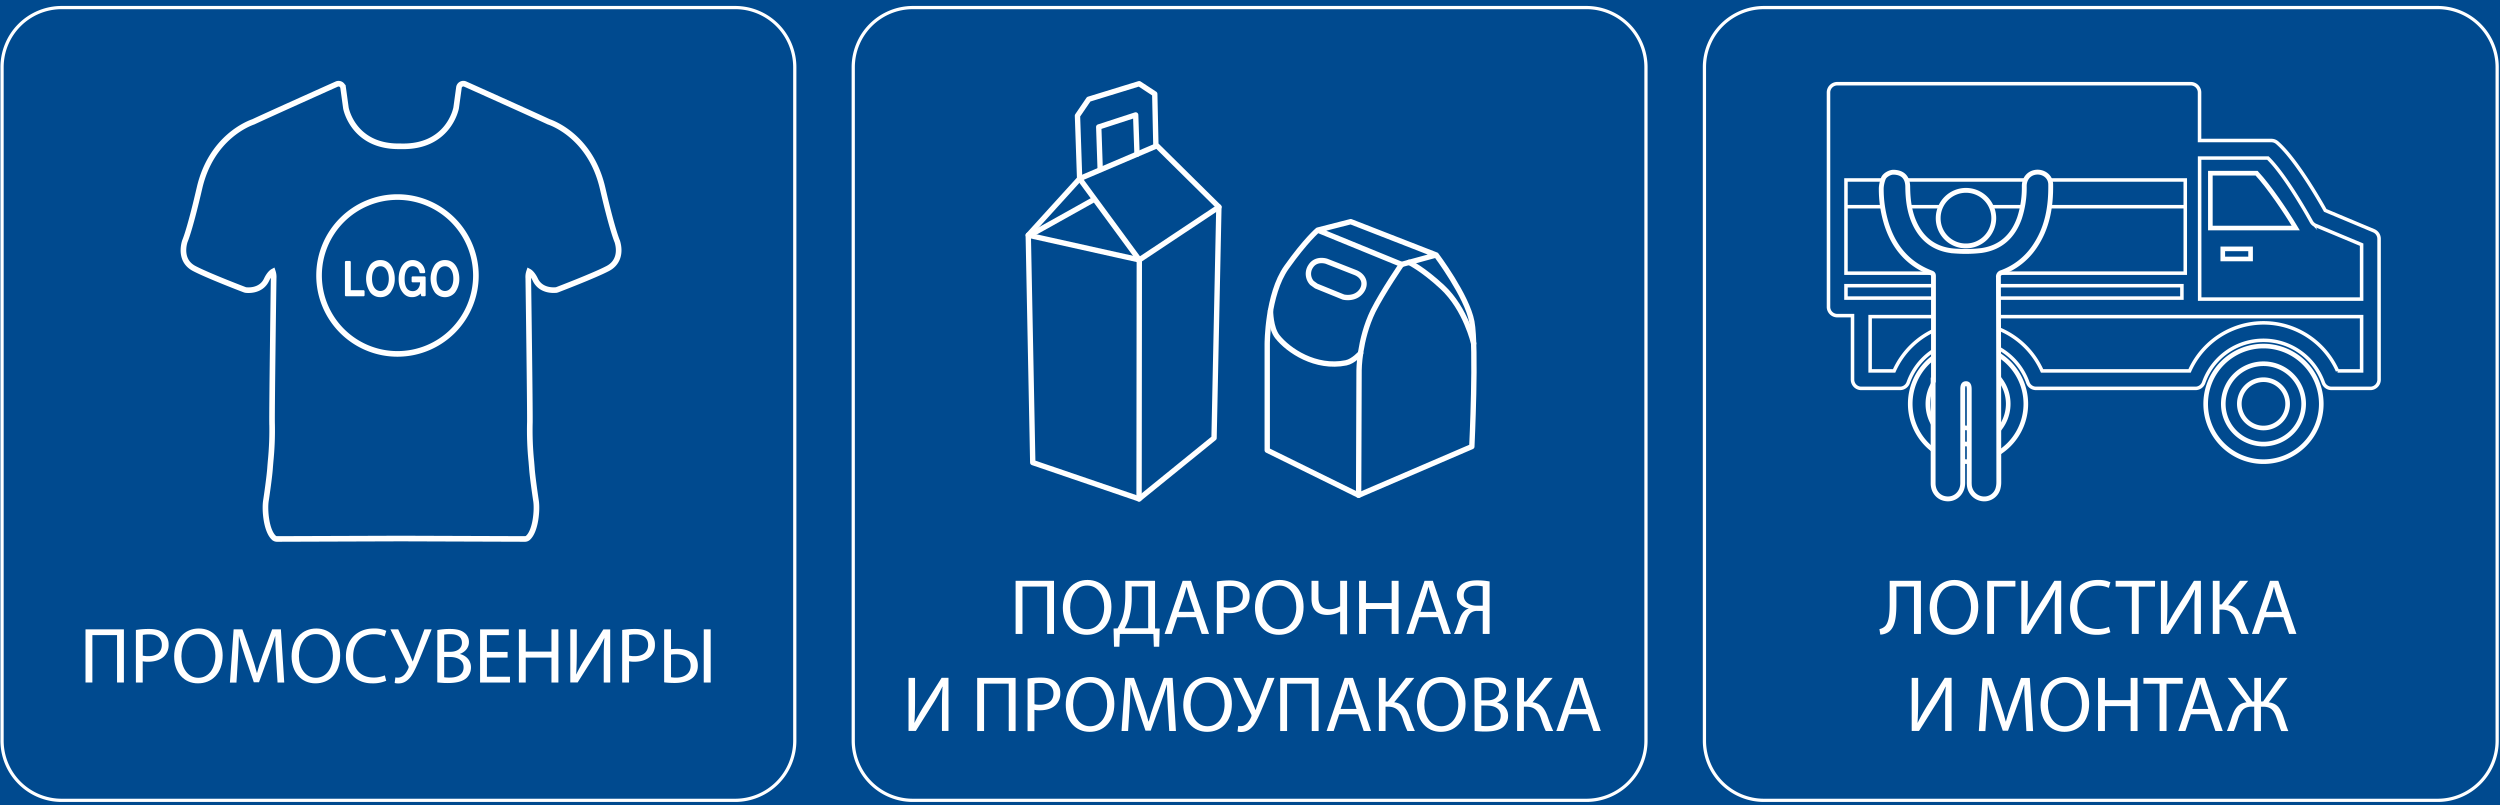 <svg id="Слой_1" data-name="Слой 1" xmlns="http://www.w3.org/2000/svg" viewBox="0 0 1680 541"><defs><style>.cls-1,.cls-6{fill:#004a8f;}.cls-2{fill:#fff;}.cls-3,.cls-4,.cls-5,.cls-7{fill:none;}.cls-3,.cls-4,.cls-5,.cls-6,.cls-7{stroke:#fff;}.cls-3,.cls-4,.cls-5,.cls-6{stroke-miterlimit:10;}.cls-3{stroke-width:3.78px;}.cls-4{stroke-width:3.11px;}.cls-5{stroke-width:2.37px;}.cls-6{stroke-width:3.26px;}.cls-7{stroke-linecap:round;stroke-linejoin:round;stroke-width:3.6px;}</style></defs><rect class="cls-1" width="1680" height="541"/><path class="cls-2" d="M494,6.17a39,39,0,0,1,39,39V497.74a39,39,0,0,1-39,39H41.47a39,39,0,0,1-39-39V45.18a39,39,0,0,1,39-39H494M494,4H41.47A41.18,41.18,0,0,0,.29,45.18V497.74a41.18,41.18,0,0,0,41.18,41.18H494a41.18,41.18,0,0,0,41.18-41.18V45.18A41.18,41.18,0,0,0,494,4Z"/><path class="cls-2" d="M83.26,422.92v35.72H78.65V426.79H62.07v31.85H57.46V422.92Z"/><path class="cls-2" d="M91.32,423.34a53.73,53.73,0,0,1,8.85-.68c4.56,0,7.9,1,10,3a9.62,9.62,0,0,1,3.13,7.47,10.54,10.54,0,0,1-2.76,7.64c-2.44,2.59-6.41,3.92-10.92,3.92a16.18,16.18,0,0,1-3.71-.32v14.31H91.32Zm4.61,17.23a15.75,15.75,0,0,0,3.82.37c5.56,0,9-2.7,9-7.63,0-4.72-3.34-7-8.43-7a19.59,19.59,0,0,0-4.35.37Z"/><path class="cls-2" d="M149.62,440.41c0,12.29-7.47,18.81-16.59,18.81-9.43,0-16-7.31-16-18.12,0-11.34,7-18.76,16.58-18.76C143.31,422.34,149.62,429.81,149.62,440.41ZM121.9,441c0,7.63,4.14,14.47,11.4,14.47s11.44-6.73,11.44-14.84c0-7.1-3.71-14.52-11.39-14.52S121.9,433.15,121.9,441Z"/><path class="cls-2" d="M185.55,443c-.26-5-.58-11-.53-15.42h-.15c-1.22,4.19-2.71,8.69-4.51,13.57l-6.31,17.33h-3.49l-5.78-17c-1.7-5-3.13-9.65-4.13-13.89h-.11c-.1,4.45-.37,10.44-.69,15.79l-.95,15.32h-4.4L157,422.92h5.88L169,440.2c1.48,4.39,2.7,8.32,3.6,12h.16c.9-3.61,2.17-7.53,3.76-12l6.36-17.28h5.88L191,458.64h-4.5Z"/><path class="cls-2" d="M228.59,440.41c0,12.29-7.47,18.81-16.59,18.81-9.43,0-16.05-7.31-16.05-18.12,0-11.34,7-18.76,16.58-18.76C222.28,422.34,228.59,429.81,228.59,440.41Zm-27.72.58c0,7.63,4.14,14.47,11.4,14.47s11.44-6.73,11.44-14.84c0-7.1-3.71-14.52-11.39-14.52S200.87,433.15,200.87,441Z"/><path class="cls-2" d="M259.54,457.47a22.65,22.65,0,0,1-9.43,1.75c-10.07,0-17.65-6.41-17.65-18.12,0-11.18,7.58-18.76,18.66-18.76a19,19,0,0,1,8.47,1.59l-1.11,3.76a16.78,16.78,0,0,0-7.21-1.48c-8.37,0-13.93,5.35-13.93,14.73,0,8.74,5,14.36,13.72,14.36a18.51,18.51,0,0,0,7.53-1.48Z"/><path class="cls-2" d="M267.6,422.92l7.1,15.26c.9,2.12,1.75,4.24,2.6,6.31h.1c.64-1.8,1.33-3.92,2.23-6.41l5.56-15.16h4.88l-7.47,18.39c-2,4.82-4.19,10.28-6.68,13.57-2.33,2.91-4.93,4.39-8.11,4.39a8.14,8.14,0,0,1-2.6-.31l.48-3.77a6.3,6.3,0,0,0,1.7.16c3.71,0,5.88-3.55,7-6.14a2.06,2.06,0,0,0-.16-2.13l-11.87-24.16Z"/><path class="cls-2" d="M293.89,423.4a44.12,44.12,0,0,1,8.42-.74c4.61,0,7.58.79,9.81,2.59a7.5,7.5,0,0,1,3,6.31c0,3.44-2.27,6.46-6,7.84v.11c3.4.84,7.37,3.65,7.37,8.95a9.64,9.64,0,0,1-3,7.16C310.9,457.9,306.87,459,301,459a53.85,53.85,0,0,1-7.15-.43ZM298.5,438h4.18c4.88,0,7.74-2.54,7.74-6,0-4.19-3.18-5.83-7.84-5.83a19.87,19.87,0,0,0-4.08.31Zm0,17.12a24.51,24.51,0,0,0,3.87.21c4.77,0,9.16-1.75,9.16-6.94,0-4.88-4.18-6.89-9.22-6.89H298.5Z"/><path class="cls-2" d="M341.11,441.89H327.22v12.88H342.7v3.87H322.61V422.92H341.9v3.87H327.22v11.29h13.89Z"/><path class="cls-2" d="M353.3,422.92v14.94h17.27V422.92h4.67v35.72h-4.67V441.89H353.3v16.75h-4.61V422.92Z"/><path class="cls-2" d="M387.59,422.92V438c0,5.62-.11,10.33-.42,15.1l.1.06c1.8-3.71,4-7.58,6.63-11.82l11.55-18.39h4.61v35.72h-4.35V443.43c0-5.78.06-10,.43-14.52l-.16-.05a108.35,108.35,0,0,1-6.63,12l-11.18,17.76h-4.93V422.92Z"/><path class="cls-2" d="M418.12,423.34a53.63,53.63,0,0,1,8.85-.68c4.56,0,7.89,1,10,3a9.62,9.62,0,0,1,3.13,7.47,10.5,10.5,0,0,1-2.76,7.64c-2.43,2.59-6.41,3.92-10.91,3.92a16.13,16.13,0,0,1-3.71-.32v14.31h-4.61Zm4.61,17.23a15.66,15.66,0,0,0,3.81.37c5.57,0,9-2.7,9-7.63,0-4.72-3.34-7-8.43-7a19.42,19.42,0,0,0-4.34.37Z"/><path class="cls-2" d="M450.92,422.92v13.35a38.62,38.62,0,0,1,4.24-.26c7.37,0,13.78,3.23,13.78,11.18a10.78,10.78,0,0,1-2.75,7.58c-2.92,3.07-7.9,4.19-12.72,4.19a54.15,54.15,0,0,1-7.16-.43V422.92Zm0,32.17a18,18,0,0,0,3.71.26c5.09,0,9.49-2.59,9.49-8,0-5.56-4.77-7.68-9.54-7.68a23.92,23.92,0,0,0-3.66.26Zm26.66-32.17v35.72h-4.66V422.92Z"/><path class="cls-3" d="M414.87,162.43h0c0-.08-.09-.25-.21-.51-1-2.58-4.09-11.15-9.72-35.47C397,92.18,371.56,82.8,368.72,81.85c-9.88-4.64-55.59-25.13-56.05-25.34a3,3,0,0,0-4.27,2.37l-1.87,13.64c-.21,1.1-5.5,26.66-37.14,25.8l-1.5,0c-30.16,0-35.25-24.73-35.43-25.66l-1.9-13.8A3.12,3.12,0,0,0,229,56.62a3.15,3.15,0,0,0-2.73-.11c-.46.21-46.17,20.7-56,25.34-2.85,1-28.31,10.33-36.23,44.6-5.62,24.26-8.67,32.87-9.73,35.45-.11.28-.17.47-.19.53-.88,2.95-3,13,6.29,17.95,8.86,4.7,33.09,14,34.12,14.35a4.64,4.64,0,0,0,.64.17c.41.06,10.1,1.36,14-7,1.48-3.15,3.26-4.89,4.17-5.38a11.37,11.37,0,0,1,.55,4.43c-.15,9.73-1.17,85.45-1.07,96.75a210.41,210.41,0,0,1-1,26.59c-.14,1.69-.26,3.13-.34,4.25-.35,5.33-2.19,18.2-2.79,22-.92,5.94.15,20.1,5.4,24.87a3,3,0,0,0,2,.78h0l83.32-.3,83.34.3h0a3.06,3.06,0,0,0,2.05-.78c5.25-4.77,6.33-18.93,5.4-24.87-.68-4.37-2.46-16.94-2.78-22-.08-1.12-.21-2.54-.34-4.21a209.9,209.9,0,0,1-1-26.73c.1-11.29-.93-86.94-1.08-96.65a11.16,11.16,0,0,1,.55-4.43c.91.49,2.69,2.23,4.17,5.38,3.94,8.34,13.63,7,14.05,7a5.53,5.53,0,0,0,.64-.17c1-.4,25.25-9.65,34.12-14.35C414.85,177.06,417.2,170.35,414.87,162.43Z"/><path class="cls-3" d="M267.12,132.42a52.7,52.7,0,1,0,52.69,52.7A52.77,52.77,0,0,0,267.12,132.42Z"/><path class="cls-2" d="M244.27,195h-8.54V176.08a.72.72,0,0,0-.72-.72h-2.48a.73.73,0,0,0-.73.72v22.31a.73.73,0,0,0,.73.72h11.74a.72.72,0,0,0,.72-.72v-2.71A.72.72,0,0,0,244.27,195Z"/><path class="cls-2" d="M255.77,174.77a8.42,8.42,0,0,0-6.85,3.09,16.56,16.56,0,0,0,0,18.75,8.41,8.41,0,0,0,6.72,3.09,8.32,8.32,0,0,0,6.71-3.11,15,15,0,0,0,2.93-9.33,17.62,17.62,0,0,0-1.4-6.94C262.2,176.68,259.39,174.77,255.77,174.77Zm-.13,20.77c-3.37,0-5.64-3.31-5.64-8.28,0-5.14,2.19-8.34,5.74-8.34,3.31,0,5.54,3.34,5.54,8.32S259,195.54,255.64,195.54Z"/><path class="cls-2" d="M285.34,185.73h-8a.72.72,0,0,0-.73.73V189a.72.72,0,0,0,.73.72h4.93a6.4,6.4,0,0,1-1.26,4.12,4.31,4.31,0,0,1-3.64,1.8c-3.62,0-5.46-2.79-5.46-8.27,0-5.23,2.06-8.49,5.39-8.49a4.68,4.68,0,0,1,2.94,1c.87.68,1.27,1.42,1.69,3.15a.73.73,0,0,0,.72.54H285a.74.74,0,0,0,.55-.24.72.72,0,0,0,.17-.59,9.7,9.7,0,0,0-1.17-3.75,8.29,8.29,0,0,0-7.31-4.23c-5.6,0-9.36,5.12-9.36,12.74,0,4,.94,6.9,3.06,9.42a7.36,7.36,0,0,0,6,2.77,7.87,7.87,0,0,0,4.22-1.18,7.6,7.6,0,0,0,1.56-1.29l.24,1.29a.74.74,0,0,0,.72.59h1.62a.73.73,0,0,0,.73-.72V186.46A.73.73,0,0,0,285.34,185.73Z"/><path class="cls-2" d="M307.25,180.32h0c-1.68-3.64-4.48-5.55-8.11-5.55a8.39,8.39,0,0,0-6.84,3.09,16.44,16.44,0,0,0,0,18.75,8.83,8.83,0,0,0,13.44,0,15,15,0,0,0,2.92-9.33A17.62,17.62,0,0,0,307.25,180.32ZM299,195.54c-3.37,0-5.64-3.31-5.64-8.28,0-5.14,2.19-8.34,5.74-8.34,3.31,0,5.54,3.34,5.54,8.32S302.38,195.54,299,195.54Z"/><path class="cls-2" d="M1290.86,390.3V426h-4.67V394.17h-11.81V405c0,7.74-.32,16.38-5.36,19.77a10.68,10.68,0,0,1-5.45,1.69l-.59-3.7a7.85,7.85,0,0,0,3.77-1.91c2.86-2.81,3.12-9.75,3.12-15.48V390.3Z"/><path class="cls-2" d="M1329.39,407.79c0,12.29-7.48,18.81-16.59,18.81-9.43,0-16.06-7.31-16.06-18.12,0-11.34,7-18.76,16.59-18.76C1323.08,389.72,1329.39,397.19,1329.39,407.79Zm-27.72.58c0,7.63,4.13,14.47,11.39,14.47s11.45-6.73,11.45-14.84c0-7.1-3.71-14.52-11.39-14.52S1301.67,400.53,1301.67,408.37Z"/><path class="cls-2" d="M1354.35,390.3v3.87H1340V426h-4.61V390.3Z"/><path class="cls-2" d="M1362.67,390.3v15.05c0,5.62-.1,10.34-.42,15.11l.11.05c1.8-3.71,4-7.58,6.62-11.82l11.55-18.39h4.61V426h-4.34V410.81c0-5.77,0-10,.42-14.52l-.16-.05a109.25,109.25,0,0,1-6.62,12L1363.26,426h-4.93V390.3Z"/><path class="cls-2" d="M1418.16,424.85a22.65,22.65,0,0,1-9.43,1.75c-10.07,0-17.65-6.41-17.65-18.12,0-11.18,7.58-18.76,18.66-18.76a19,19,0,0,1,8.47,1.59l-1.11,3.76a16.78,16.78,0,0,0-7.21-1.48c-8.37,0-13.93,5.35-13.93,14.73,0,8.74,5,14.36,13.72,14.36a18.51,18.51,0,0,0,7.53-1.48Z"/><path class="cls-2" d="M1432.58,394.22h-10.87V390.3h26.45v3.92h-10.92V426h-4.66Z"/><path class="cls-2" d="M1456.48,390.3v15.05c0,5.62-.1,10.34-.42,15.11l.1.05c1.81-3.71,4-7.58,6.63-11.82l11.55-18.39H1479V426h-4.34V410.81c0-5.77.05-10,.42-14.52l-.16-.05a110.94,110.94,0,0,1-6.62,12L1457.06,426h-4.92V390.3Z"/><path class="cls-2" d="M1491.57,390.3v15.85H1493l12.24-15.85h5.56l-13.51,16.38c5.88.79,8.16,4.4,10,9.22a92.37,92.37,0,0,0,3.92,10.12h-5a63.07,63.07,0,0,1-3.24-8.43c-1.64-4.71-3.92-7.94-10-7.94h-1.48V426H1487V390.3Z"/><path class="cls-2" d="M1521.78,414.79,1518.07,426h-4.77l12.13-35.72H1531L1543.19,426h-4.93l-3.82-11.23Zm11.71-3.61L1530,400.9c-.8-2.33-1.33-4.45-1.86-6.52h-.1c-.53,2.12-1.11,4.3-1.8,6.47l-3.5,10.33Z"/><path class="cls-2" d="M1289,455.54v15c0,5.62-.1,10.33-.42,15.1l.11.05c1.8-3.71,4-7.57,6.62-11.81l11.55-18.39h4.61v35.71h-4.34v-15.2c0-5.78,0-10,.42-14.52l-.16-.06a108.35,108.35,0,0,1-6.62,12l-11.18,17.75h-4.93V455.54Z"/><path class="cls-2" d="M1360.87,475.57c-.27-5-.59-11-.53-15.42h-.16c-1.22,4.18-2.7,8.69-4.51,13.56l-6.3,17.33h-3.5l-5.78-17c-1.69-5-3.12-9.64-4.13-13.88h-.11c-.1,4.45-.37,10.44-.68,15.79l-1,15.31h-4.4l2.49-35.71h5.89l6.09,17.27c1.48,4.4,2.7,8.32,3.6,12h.16c.9-3.6,2.18-7.52,3.77-12l6.35-17.27h5.89l2.22,35.71h-4.5Z"/><path class="cls-2" d="M1403.9,473c0,12.29-7.47,18.81-16.58,18.81-9.44,0-16.06-7.32-16.06-18.13,0-11.34,7-18.76,16.59-18.76C1397.6,455,1403.9,462.43,1403.9,473Zm-27.71.58c0,7.63,4.13,14.47,11.39,14.47s11.45-6.74,11.45-14.84c0-7.1-3.71-14.52-11.4-14.52S1376.19,465.76,1376.19,473.61Z"/><path class="cls-2" d="M1414.51,455.54v14.94h17.27V455.54h4.66v35.71h-4.66V474.51h-17.27v16.74h-4.62V455.54Z"/><path class="cls-2" d="M1451.23,459.46h-10.86v-3.92h26.44v3.92H1455.9v31.79h-4.67Z"/><path class="cls-2" d="M1472.27,480l-3.7,11.23h-4.77l12.13-35.71h5.57l12.18,35.71h-4.92L1484.94,480Zm11.72-3.6-3.5-10.28c-.8-2.34-1.33-4.46-1.86-6.52h-.1c-.53,2.12-1.11,4.29-1.8,6.46l-3.5,10.34Z"/><path class="cls-2" d="M1502.43,455.54l11.08,15.84h1.38V455.54h4.5v15.84h1.43l11-15.84h5.41L1524.58,472c5.62.59,7.9,4.09,9.65,9.17,1.22,3.39,2.07,6.84,3.55,10.12h-4.72c-1.22-2.38-2.06-5.82-3-8.37-1.65-4.87-3.45-8-9.17-8h-1.54v16.37h-4.5V474.88h-1.59c-5.73,0-7.53,3.13-9.22,8a73,73,0,0,1-2.87,8.37h-4.71a106.59,106.59,0,0,0,3.55-10.06c1.8-5,4.08-8.54,9.64-9.23L1497,455.54Z"/><path class="cls-2" d="M1638,6.17a39,39,0,0,1,39,39V497.74a39,39,0,0,1-39,39H1185.47a39,39,0,0,1-39-39V45.18a39,39,0,0,1,39-39H1638M1638,4H1185.47a41.18,41.18,0,0,0-41.18,41.18V497.74a41.18,41.18,0,0,0,41.18,41.18H1638a41.18,41.18,0,0,0,41.18-41.18V45.18A41.18,41.18,0,0,0,1638,4Z"/><path class="cls-4" d="M1322.53,232.55a38.84,38.84,0,1,0,38.83,38.83A38.88,38.88,0,0,0,1322.53,232.55Zm0,65.87a27,27,0,1,1,27-27A27.07,27.07,0,0,1,1322.53,298.42Z"/><path class="cls-4" d="M1322.53,255.16a16.23,16.23,0,1,0,16.22,16.22A16.23,16.23,0,0,0,1322.53,255.16Z"/><path class="cls-4" d="M1521.06,232.55a38.84,38.84,0,1,0,38.84,38.83A38.88,38.88,0,0,0,1521.06,232.55Zm0,65.87a27,27,0,1,1,27-27A27.07,27.07,0,0,1,1521.06,298.42Z"/><path class="cls-4" d="M1521.06,255.16a16.23,16.23,0,1,0,16.23,16.22A16.22,16.22,0,0,0,1521.06,255.16Z"/><path class="cls-5" d="M1595.13,155.05l-32.56-13.65c-4.15-7.41-19.92-34.76-32.32-45.53a5.91,5.91,0,0,0-3.87-1.44h-48.29V62.15a5.9,5.9,0,0,0-5.9-5.9H1234.64a5.9,5.9,0,0,0-5.89,5.9V206.21a5.9,5.9,0,0,0,5.89,5.9h10.25v43a5.9,5.9,0,0,0,5.9,5.89h26a5.9,5.9,0,0,0,5.56-3.92,42.62,42.62,0,0,1,80.34,0,5.87,5.87,0,0,0,5.55,3.92h107.09a5.87,5.87,0,0,0,5.55-3.92,42.62,42.62,0,0,1,80.34,0,5.89,5.89,0,0,0,5.56,3.92h26.07a5.89,5.89,0,0,0,5.89-5.89V160.49A5.88,5.88,0,0,0,1595.13,155.05Zm-117-48.83h45.9c12.38,12.06,29,42.34,29.15,42.65a5.88,5.88,0,0,0,2.9,2.62L1587,164.41V201H1478.18Zm-237.64,14.7h228v62.63h-228Zm228,18h-228m0,61.39V192h225.75v8.34ZM1587,249.26h-16.18a54.41,54.41,0,0,0-99.43,0h-99.11a54.41,54.41,0,0,0-99.43,0h-16.12V212.77H1587Z"/><path class="cls-4" d="M1516.43,116.39h-31.07v36.84h57.36l-.31-.52C1536,141.93,1524.78,125.42,1516.43,116.39Z"/><rect class="cls-4" x="1493.71" y="167.24" width="18.68" height="6.79"/><path class="cls-6" d="M1299.29,255.38q0-34.8,0-69.6c0-1.1-.07-1.87-1.39-2.36-15.39-5.78-25-17-30-32.38a79.59,79.59,0,0,1-3.7-24.6,21.37,21.37,0,0,1,1.33-6.29c.77-2.46,4.51-4.46,6.89-4.42,6.2.11,9.52,3.51,9.58,9.77.08,8.93,1.17,17.67,5.22,25.78,5.63,11.23,15,16.89,27.33,17.47a90.65,90.65,0,0,0,17-.4c13-1.88,21.37-9.73,25.61-22a65.21,65.21,0,0,0,3.15-21.35c0-4.66,2.85-8.28,7-9.13,5.4-1.11,10.68,2.5,10.76,8,.22,15.06-2.23,29.53-11.06,42.25a45.7,45.7,0,0,1-21.82,17,2.85,2.85,0,0,0-2.24,3.19q.21,68.79.25,137.58a15.58,15.58,0,0,1-.66,4.77,9.57,9.57,0,0,1-10.44,6.53,10.09,10.09,0,0,1-8.68-8.86,25,25,0,0,1-.09-2.6q0-31.06,0-62.13c0-2.65-.69-3.82-2.24-3.78s-2.14,1.16-2.14,3.71l0,63c0,7.23-6,12.16-12.67,10.36-4.34-1.18-7.22-5.13-7.22-10.08,0-10.12,0-20.24,0-30.37V255.38Z"/><path class="cls-6" d="M1302.47,146.47A18.67,18.67,0,1,1,1321,165.26,18.56,18.56,0,0,1,1302.47,146.47Z"/><path class="cls-2" d="M1066,6.17a39,39,0,0,1,39,39V497.74a39,39,0,0,1-39,39H613.47a39,39,0,0,1-39-39V45.18a39,39,0,0,1,39-39H1066M1066,4H613.47a41.18,41.18,0,0,0-41.18,41.18V497.74a41.18,41.18,0,0,0,41.18,41.18H1066a41.18,41.18,0,0,0,41.18-41.18V45.18A41.18,41.18,0,0,0,1066,4Z"/><path class="cls-2" d="M708.29,390.3V426h-4.61V394.17H687.1V426h-4.61V390.3Z"/><path class="cls-2" d="M746.88,407.79c0,12.29-7.48,18.81-16.59,18.81-9.43,0-16.06-7.31-16.06-18.12,0-11.34,7-18.76,16.59-18.76C740.57,389.72,746.88,397.19,746.88,407.79Zm-27.72.58c0,7.63,4.13,14.47,11.39,14.47S742,416.11,742,408c0-7.1-3.71-14.52-11.39-14.52S719.16,400.53,719.16,408.37Z"/><path class="cls-2" d="M776.19,390.3v32l3.12.1L779,434.61h-3.61l-.32-8.59H752.55l-.32,8.59h-3.6l-.32-12.25,2.7-.1a42.1,42.1,0,0,0,3.5-7.84c1.22-4.14,1.7-8.91,1.7-15.06V390.3ZM760.5,400.85a48.93,48.93,0,0,1-1.8,14.57,34.85,34.85,0,0,1-2.92,6.79h15.8V394.12H760.5Z"/><path class="cls-2" d="M791.08,414.79,787.37,426H782.6l12.14-35.72h5.56L812.49,426h-4.93l-3.81-11.23Zm11.71-3.61L799.3,400.9c-.8-2.33-1.33-4.45-1.86-6.52h-.11c-.53,2.12-1.11,4.3-1.8,6.47L792,411.18Z"/><path class="cls-2" d="M817.74,390.73a53.56,53.56,0,0,1,8.85-.69c4.56,0,7.9,1.06,10,3a9.59,9.59,0,0,1,3.12,7.47,10.53,10.53,0,0,1-2.75,7.63c-2.44,2.6-6.41,3.92-10.92,3.92a15.59,15.59,0,0,1-3.71-.32V426h-4.61ZM822.35,408a15.75,15.75,0,0,0,3.82.37c5.56,0,9-2.7,9-7.63,0-4.72-3.34-7-8.42-7a18.78,18.78,0,0,0-4.35.38Z"/><path class="cls-2" d="M876,407.79c0,12.29-7.48,18.81-16.59,18.81-9.43,0-16.06-7.31-16.06-18.12,0-11.34,7.05-18.76,16.59-18.76C869.73,389.72,876,397.19,876,407.79Zm-27.72.58c0,7.63,4.14,14.47,11.4,14.47s11.44-6.73,11.44-14.84c0-7.1-3.71-14.52-11.39-14.52S848.32,400.53,848.32,408.37Z"/><path class="cls-2" d="M886,390.3v11.45c0,4.88,2.55,7.68,7.58,7.68a14.14,14.14,0,0,0,7-2.06V390.3h4.66v35.93h-4.66V411h-.11a17.24,17.24,0,0,1-8.58,2.23c-4.72,0-10.55-2-10.55-10.76V390.3Z"/><path class="cls-2" d="M917.91,390.3v14.95h17.28V390.3h4.66V426h-4.66V409.27H917.91V426H913.3V390.3Z"/><path class="cls-2" d="M953.63,414.79,949.92,426h-4.77l12.14-35.72h5.56L975,426h-4.93l-3.81-11.23Zm11.71-3.61-3.49-10.28c-.8-2.33-1.33-4.45-1.86-6.52h-.11c-.53,2.12-1.11,4.3-1.8,6.47l-3.5,10.33Z"/><path class="cls-2" d="M977.06,426a23.58,23.58,0,0,0,1.43-3.23c1.54-4.08,2.49-9.06,5.4-12a7.25,7.25,0,0,1,3-1.8v-.16c-4.4-.74-7.89-3.92-7.89-8.8a9.12,9.12,0,0,1,3.28-7.26C984.48,391,988,390,992.48,390a45.39,45.39,0,0,1,8.53.74V426H996.4V410.55H993a6.75,6.75,0,0,0-5.14,1.74c-2.44,2.5-3.45,7.74-4.72,11.13A21.49,21.49,0,0,1,982,426Zm19.34-31.95a17,17,0,0,0-4.34-.48c-4.56,0-8.43,1.75-8.43,6.68,0,4.29,3.81,6.78,8.85,6.78,1.54,0,3,0,3.92-.05Z"/><path class="cls-2" d="M614.91,455.54v15c0,5.62-.1,10.33-.42,15.1l.1.05c1.81-3.71,4-7.57,6.63-11.81l11.55-18.39h4.61v35.71H633v-15.2c0-5.78.05-10,.42-14.52l-.16-.06a110,110,0,0,1-6.62,12l-11.19,17.75h-4.92V455.54Z"/><path class="cls-2" d="M682.48,455.54v35.71h-4.61V459.41H661.29v31.84h-4.62V455.54Z"/><path class="cls-2" d="M690.54,456a53.56,53.56,0,0,1,8.85-.69c4.56,0,7.9,1.06,10,3a9.6,9.6,0,0,1,3.12,7.47,10.51,10.51,0,0,1-2.75,7.63c-2.44,2.6-6.41,3.92-10.92,3.92a16.16,16.16,0,0,1-3.71-.31v14.3h-4.61Zm4.61,17.22a15.26,15.26,0,0,0,3.82.37c5.56,0,8.95-2.7,8.95-7.63,0-4.71-3.34-7-8.42-7a19.52,19.52,0,0,0-4.35.37Z"/><path class="cls-2" d="M748.84,473c0,12.29-7.47,18.81-16.59,18.81-9.43,0-16.06-7.32-16.06-18.13,0-11.34,7-18.76,16.59-18.76C742.53,455,748.84,462.43,748.84,473Zm-27.72.58c0,7.63,4.14,14.47,11.4,14.47S744,481.34,744,473.24c0-7.1-3.71-14.52-11.39-14.52S721.12,465.76,721.12,473.61Z"/><path class="cls-2" d="M784.77,475.57c-.26-5-.58-11-.53-15.42h-.16c-1.22,4.18-2.7,8.69-4.5,13.56L773.27,491h-3.5L764,474c-1.7-5-3.13-9.64-4.14-13.88h-.1c-.11,4.45-.37,10.44-.69,15.79l-1,15.31h-4.4l2.49-35.71h5.88l6.1,17.27c1.48,4.4,2.7,8.32,3.6,12H772c.9-3.6,2.17-7.52,3.76-12l6.36-17.27H788l2.23,35.71h-4.51Z"/><path class="cls-2" d="M827.81,473c0,12.29-7.48,18.81-16.59,18.81-9.43,0-16.06-7.32-16.06-18.13,0-11.34,7.05-18.76,16.59-18.76C821.5,455,827.81,462.43,827.81,473Zm-27.72.58c0,7.63,4.14,14.47,11.4,14.47s11.44-6.74,11.44-14.84c0-7.1-3.71-14.52-11.39-14.52S800.09,465.76,800.09,473.61Z"/><path class="cls-2" d="M834,455.54l7.1,15.26c.9,2.12,1.75,4.24,2.6,6.31h.11c.63-1.81,1.32-3.93,2.22-6.42l5.57-15.15h4.87L849,473.93c-2,4.82-4.19,10.28-6.68,13.56-2.33,2.92-4.93,4.4-8.11,4.4a7.7,7.7,0,0,1-2.59-.32l.47-3.76a6.4,6.4,0,0,0,1.7.16c3.71,0,5.88-3.55,7-6.15a2.07,2.07,0,0,0-.16-2.12l-11.87-24.16Z"/><path class="cls-2" d="M886.11,455.54v35.71H881.5V459.41H864.91v31.84H860.3V455.54Z"/><path class="cls-2" d="M899.94,480l-3.71,11.23h-4.77l12.14-35.71h5.56l12.19,35.71h-4.93L912.61,480Zm11.71-3.6-3.49-10.28c-.8-2.34-1.33-4.46-1.86-6.52h-.1c-.53,2.12-1.12,4.29-1.81,6.46l-3.49,10.34Z"/><path class="cls-2" d="M931.16,455.54v15.84h1.43l12.24-15.84h5.57l-13.52,16.37c5.89.8,8.16,4.4,10,9.22a91.59,91.59,0,0,0,3.92,10.12h-5a62.4,62.4,0,0,1-3.23-8.42c-1.65-4.72-3.92-7.95-10-7.95h-1.48v16.37H926.6V455.54Z"/><path class="cls-2" d="M984.85,473c0,12.29-7.48,18.81-16.59,18.81-9.43,0-16.06-7.32-16.06-18.13,0-11.34,7-18.76,16.59-18.76C978.54,455,984.85,462.43,984.85,473Zm-27.72.58c0,7.63,4.13,14.47,11.39,14.47S980,481.34,980,473.24c0-7.1-3.71-14.52-11.39-14.52S957.13,465.76,957.13,473.61Z"/><path class="cls-2" d="M990.84,456a45,45,0,0,1,8.42-.74c4.61,0,7.58.8,9.81,2.6a7.51,7.51,0,0,1,3,6.3c0,3.45-2.28,6.47-6,7.85v.1c3.4.85,7.37,3.66,7.37,9a9.62,9.62,0,0,1-3,7.15c-2.49,2.28-6.52,3.34-12.35,3.34a54.23,54.23,0,0,1-7.15-.42Zm4.61,14.63h4.18c4.88,0,7.74-2.54,7.74-6,0-4.18-3.18-5.83-7.84-5.83a19.63,19.63,0,0,0-4.08.32Zm0,17.12a24.51,24.51,0,0,0,3.87.21c4.77,0,9.16-1.75,9.16-6.94,0-4.88-4.18-6.89-9.22-6.89h-3.81Z"/><path class="cls-2" d="M1024.12,455.54v15.84h1.43l12.24-15.84h5.57l-13.52,16.37c5.89.8,8.16,4.4,10,9.22a91.59,91.59,0,0,0,3.92,10.12h-5a62.4,62.4,0,0,1-3.23-8.42c-1.65-4.72-3.92-7.95-10-7.95h-1.48v16.37h-4.56V455.54Z"/><path class="cls-2" d="M1054.33,480l-3.71,11.23h-4.77L1058,455.54h5.56l12.19,35.71h-4.93L1067,480Zm11.71-3.6-3.5-10.28c-.79-2.34-1.32-4.46-1.85-6.52h-.11c-.53,2.12-1.11,4.29-1.8,6.46l-3.5,10.34Z"/><polygon class="cls-7" points="819.09 139.09 815.84 294.35 765.45 335.25 694.01 310.85 690.99 158.05 725.51 120.06 724.06 77.76 731.6 66.69 765.52 56.25 775.99 63.12 776.74 97.24 819.09 139.09"/><polyline class="cls-7" points="690.99 158.05 765.62 174.67 819.09 139.09"/><line class="cls-7" x1="765.62" y1="174.67" x2="765.45" y2="335.25"/><polyline class="cls-7" points="765.62 174.67 725.51 120.06 776.75 98.23"/><polyline class="cls-7" points="764.07 103.62 763.17 77.24 738.35 85.32 739.32 113.72"/><line class="cls-7" x1="733.93" y1="134.73" x2="693.12" y2="157.53"/><path class="cls-7" d="M965.13,171.33s20.71,27.56,23.94,44.86,0,83.92,0,83.92L913,332.8l-61.42-30.24V231.09s0-33.21,12.94-51.45,21-25,21-25l56.37,23.06,23.25-6.35-57.45-22.39-22.17,5.68"/><path class="cls-7" d="M884.57,192.24l18.21,7.39s7.8,2,12.19-4.12c3.23-4.52,1.77-10-4.28-12.39s-19.21-7.53-19.21-7.53-7-2.46-10.7,3.37a9.06,9.06,0,0,0,.86,11.18Z"/><path class="cls-7" d="M913,332.8l.29-84s0-20.33,9.45-39.85c6.78-13.35,19.1-31.23,19.1-31.23"/><path class="cls-7" d="M990.29,230.87s-5.15-23.19-21.09-38c-13.35-12.38-22.33-16.57-22.33-16.57"/><path class="cls-7" d="M914.35,237.26s-4.78,5.55-9.84,6.57c-20.45,4.1-38.73-8.27-46.11-17.58-4.62-5.84-4.62-17.48-4.62-17.48"/></svg>